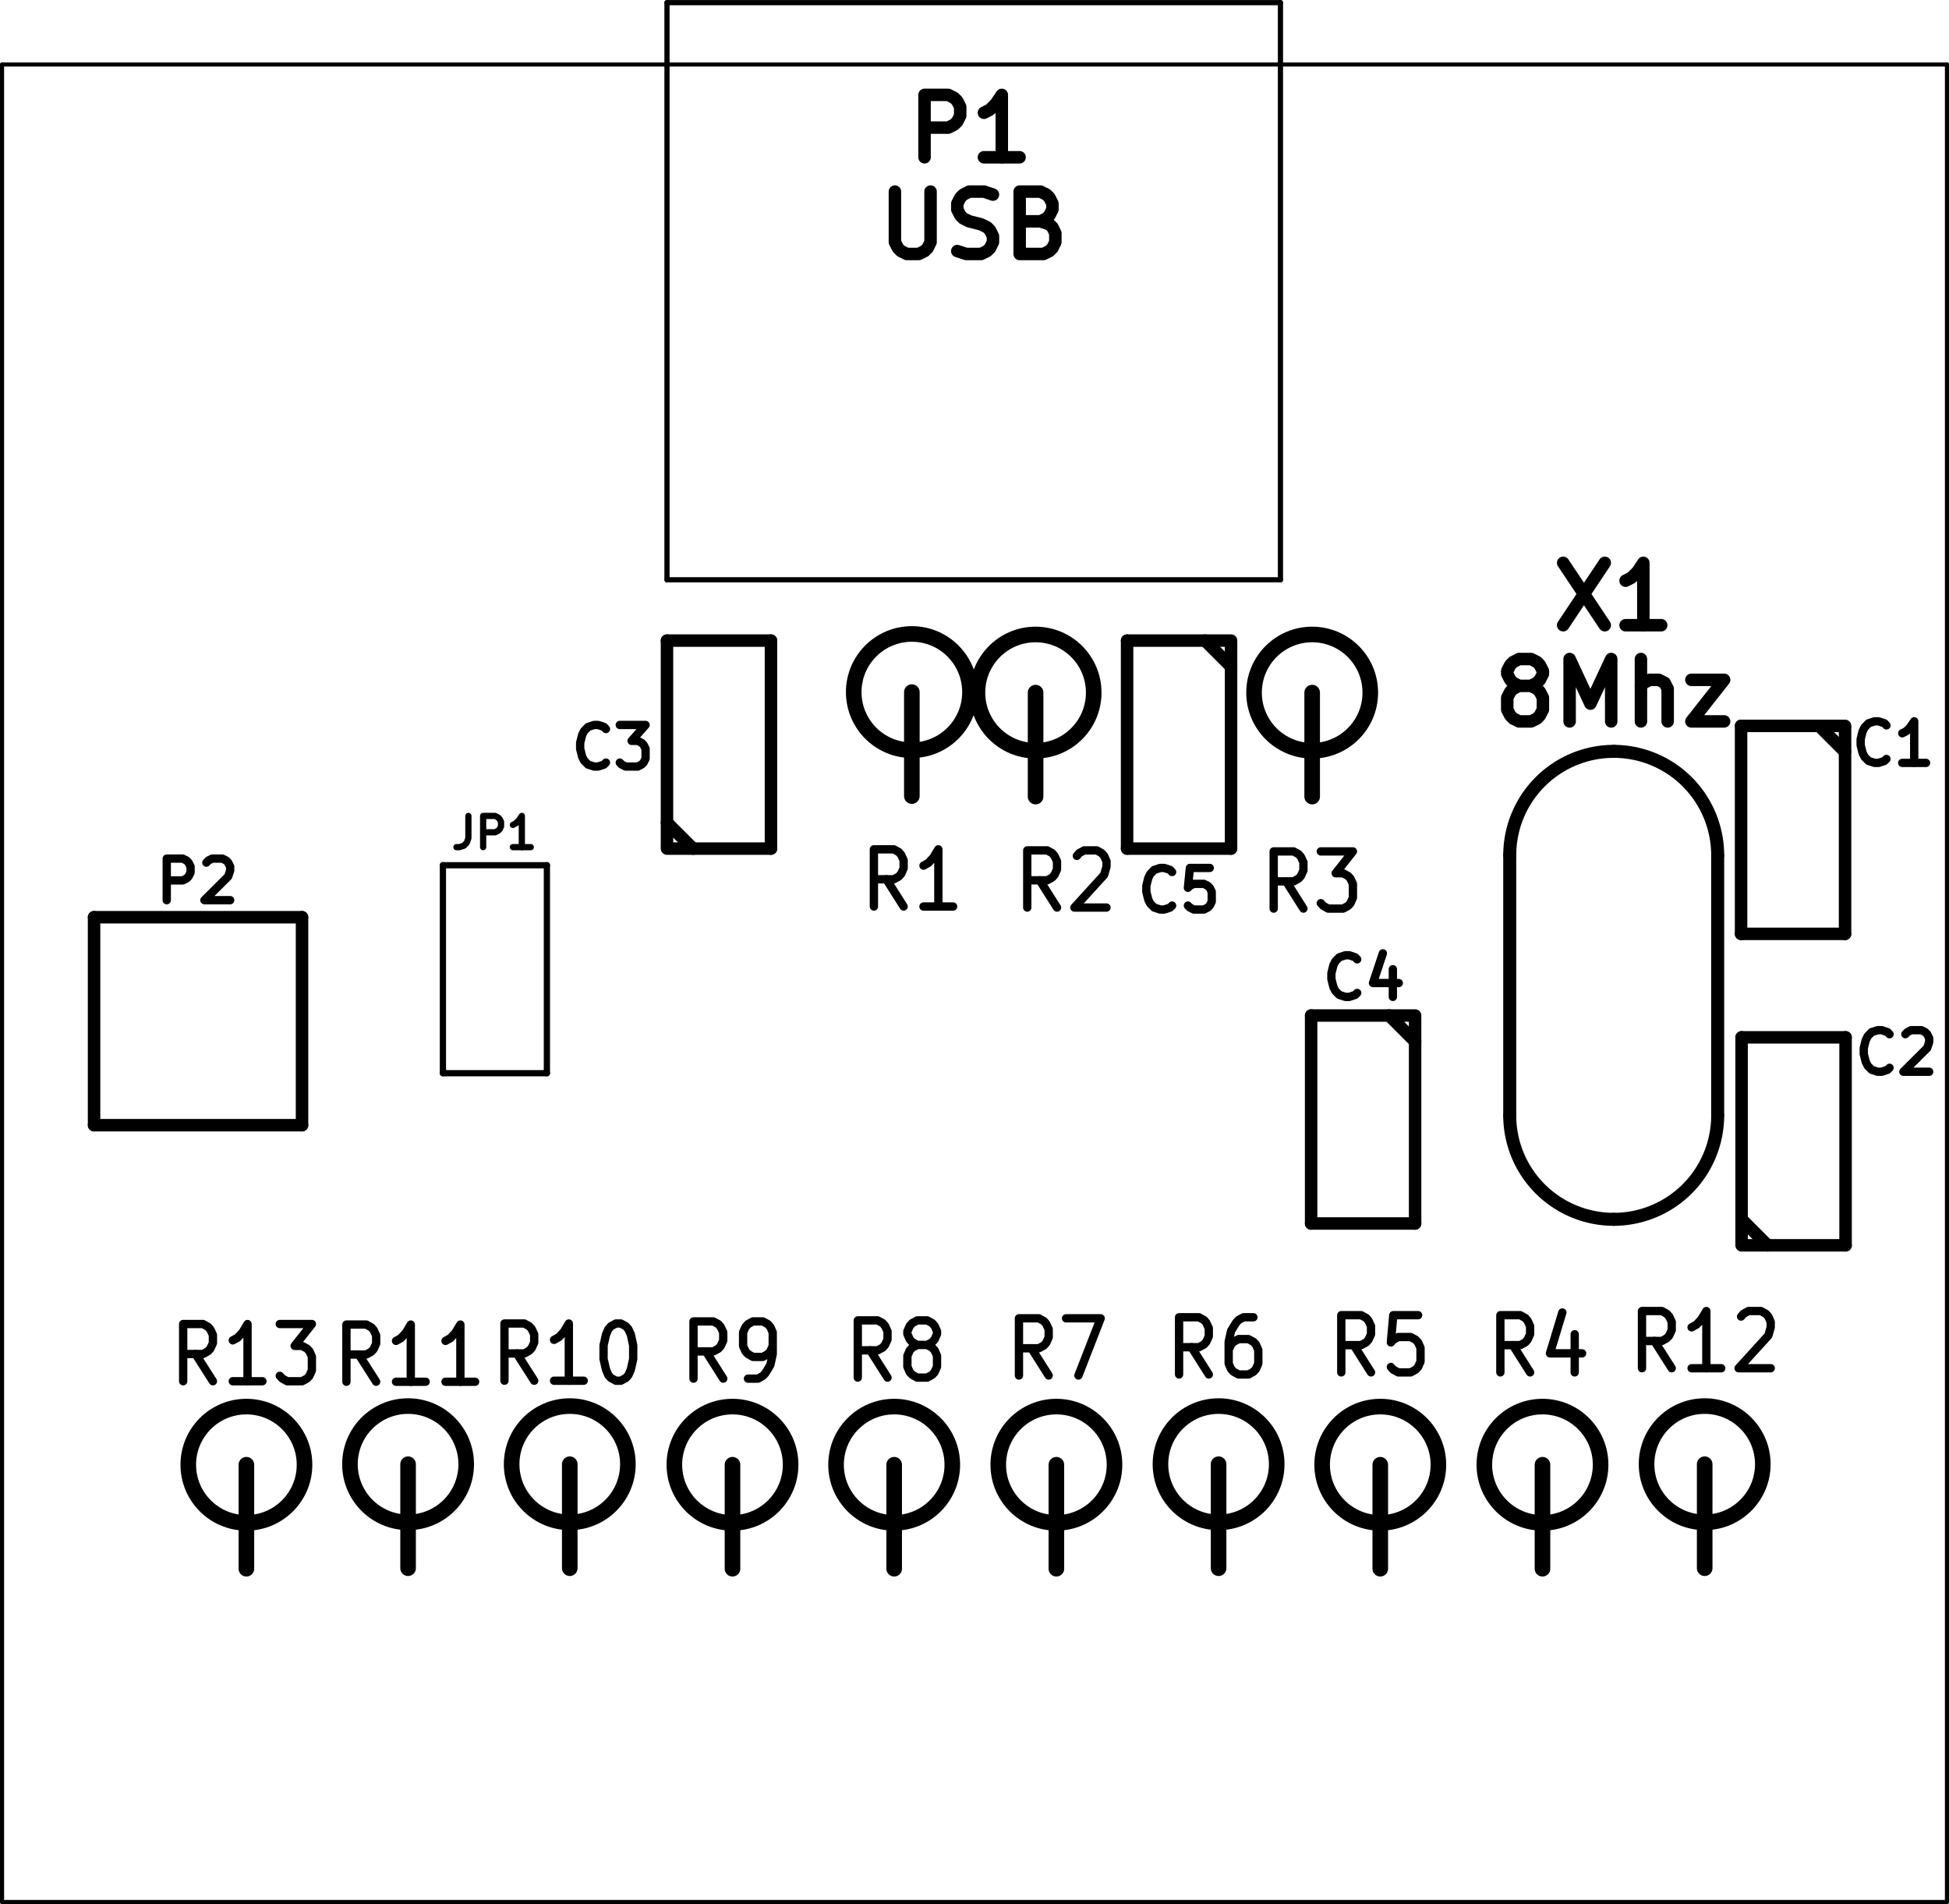 <?xml version="1.0" encoding="UTF-8" standalone="no"?>
<svg
   xmlns:dc="http://purl.org/dc/elements/1.1/"
   xmlns:cc="http://creativecommons.org/ns#"
   xmlns:rdf="http://www.w3.org/1999/02/22-rdf-syntax-ns#"
   xmlns:svg="http://www.w3.org/2000/svg"
   xmlns="http://www.w3.org/2000/svg"
   xmlns:sodipodi="http://sodipodi.sourceforge.net/DTD/sodipodi-0.dtd"
   xmlns:inkscape="http://www.inkscape.org/namespaces/inkscape"
   version="1.1"
   width="168.699"
   height="164.79"
   viewBox="0 0 18744.366 18310.034"
   id="svg2"
   inkscape:version="0.48.4 r9939"
   sodipodi:docname="at90usb162-placement.svg">
  <defs
     id="defs346" />
  <sodipodi:namedview
     pagecolor="#ffffff"
     bordercolor="#666666"
     borderopacity="1"
     objecttolerance="10"
     gridtolerance="10"
     guidetolerance="10"
     inkscape:pageopacity="0"
     inkscape:pageshadow="2"
     inkscape:window-width="1202"
     inkscape:window-height="851"
     id="namedview344"
     showgrid="false"
     units="cm"
     fit-margin-top="0"
     fit-margin-bottom="0"
     fit-margin-right="0"
     fit-margin-left="0"
     inkscape:zoom="1.2088026"
     inkscape:cx="206.9584"
     inkscape:cy="83.019865"
     inkscape:window-x="0"
     inkscape:window-y="0"
     inkscape:window-maximized="0"
     inkscape:current-layer="svg2" />
  <title
     id="title4">SVG Picture created as at90usb162-F_SilkS.svg date 2015/07/14 10:25:10 </title>
  <desc
     id="desc6">Picture generated by PCBNEW </desc>
  <g
     style="fill:#000000;fill-opacity:1;stroke:#000000;stroke-linecap:round;stroke-linejoin:round;stroke-opacity:1"
     id="g8"
     transform="translate(-73440.319,-43324.653)" />
  <g
     style="fill:#000000;fill-opacity:0;stroke:#000000;stroke-width:39.37;stroke-linecap:round;stroke-linejoin:round;stroke-opacity:1"
     id="g10"
     transform="translate(-73440.319,-43324.653)">
    <path
       d="m 92165,61615 -18705,0"
       id="path12"
       inkscape:connector-curvature="0" />
    <path
       d="m 92165,43945 0,17670"
       id="path14"
       inkscape:connector-curvature="0" />
    <path
       d="m 73460,43945 18705,0"
       id="path16"
       inkscape:connector-curvature="0" />
    <path
       d="m 73460,61615 0,-17670"
       id="path18"
       inkscape:connector-curvature="0" />
  </g>
  <g
     style="fill:#000000;fill-opacity:0;stroke:#000000;stroke-width:50;stroke-linecap:round;stroke-linejoin:round;stroke-opacity:1"
     id="g20"
     transform="translate(-73440.319,-43324.653)">
    <path
       d="m 79855,48900 0,-5550"
       id="path22"
       inkscape:connector-curvature="0" />
    <path
       d="m 85755,43350 0,5550"
       id="path24"
       inkscape:connector-curvature="0" />
    <path
       d="m 79855,48900 5900,0"
       id="path26"
       inkscape:connector-curvature="0" />
    <path
       d="m 79855,43350 5900,0"
       id="path28"
       inkscape:connector-curvature="0" />
  </g>
  <g
     style="fill:#000000;fill-opacity:0;stroke:#000000;stroke-width:125;stroke-linecap:round;stroke-linejoin:round;stroke-opacity:1"
     id="g30"
     transform="translate(-73440.319,-43324.653)">
    <path
       d="m 89960,54050 0,-2500"
       id="path32"
       inkscape:connector-curvature="0" />
    <path
       d="m 87960,54050 0,-2500"
       id="path34"
       inkscape:connector-curvature="0" />
    <path
       d="m 88960,50550 a 1000,1000 0 0 0 -1000,1000"
       id="path36"
       inkscape:connector-curvature="0" />
    <path
       d="M 89960,51550 A 1000,1000 0 0 0 88960,50550"
       id="path38"
       inkscape:connector-curvature="0" />
    <path
       d="m 87960,54050 a 1000,1000 0 0 0 1000,1000"
       id="path40"
       inkscape:connector-curvature="0" />
    <path
       d="m 88960,55050 a 1000,1000 0 0 0 1000,-1000"
       id="path42"
       inkscape:connector-curvature="0" />
  </g>
  <g
     style="fill:#000000;fill-opacity:0;stroke:#000000;stroke-width:120;stroke-linecap:round;stroke-linejoin:round;stroke-opacity:1"
     id="g44"
     transform="translate(-73440.319,-43324.653)">
    <path
       d="m 79855,51465 0,-1980"
       id="path46"
       inkscape:connector-curvature="0" />
    <path
       d="m 79855,49485 1000,0"
       id="path48"
       inkscape:connector-curvature="0" />
    <path
       d="m 80855,49485 0,2000"
       id="path50"
       inkscape:connector-curvature="0" />
    <path
       d="m 80855,51485 -1000,0"
       id="path52"
       inkscape:connector-curvature="0" />
    <path
       d="m 80105,51485 -250,-250"
       id="path54"
       inkscape:connector-curvature="0" />
    <path
       d="m 91185,50325 0,1980"
       id="path56"
       inkscape:connector-curvature="0" />
    <path
       d="m 91185,52305 -1000,0"
       id="path58"
       inkscape:connector-curvature="0" />
    <path
       d="m 90185,52305 0,-2000"
       id="path60"
       inkscape:connector-curvature="0" />
    <path
       d="m 90185,50305 1000,0"
       id="path62"
       inkscape:connector-curvature="0" />
    <path
       d="m 90935,50305 250,250"
       id="path64"
       inkscape:connector-curvature="0" />
    <path
       d="m 90190,55280 0,-1980"
       id="path66"
       inkscape:connector-curvature="0" />
    <path
       d="m 90190,53300 1000,0"
       id="path68"
       inkscape:connector-curvature="0" />
    <path
       d="m 91190,53300 0,2000"
       id="path70"
       inkscape:connector-curvature="0" />
    <path
       d="m 91190,55300 -1000,0"
       id="path72"
       inkscape:connector-curvature="0" />
    <path
       d="m 90440,55300 -250,-250"
       id="path74"
       inkscape:connector-curvature="0" />
    <path
       d="m 87050,53110 0,1980"
       id="path76"
       inkscape:connector-curvature="0" />
    <path
       d="m 87050,55090 -1000,0"
       id="path78"
       inkscape:connector-curvature="0" />
    <path
       d="m 86050,55090 0,-2000"
       id="path80"
       inkscape:connector-curvature="0" />
    <path
       d="m 86050,53090 1000,0"
       id="path82"
       inkscape:connector-curvature="0" />
    <path
       d="m 86800,53090 250,250"
       id="path84"
       inkscape:connector-curvature="0" />
    <path
       d="m 85280,49505 0,1980"
       id="path86"
       inkscape:connector-curvature="0" />
    <path
       d="m 85280,51485 -1000,0"
       id="path88"
       inkscape:connector-curvature="0" />
    <path
       d="m 84280,51485 0,-2000"
       id="path90"
       inkscape:connector-curvature="0" />
    <path
       d="m 84280,49485 1000,0"
       id="path92"
       inkscape:connector-curvature="0" />
    <path
       d="m 85030,49485 250,250"
       id="path94"
       inkscape:connector-curvature="0" />
  </g>
  <g
     style="fill:#000000;fill-opacity:0;stroke:#000000;stroke-width:150;stroke-linecap:round;stroke-linejoin:round;stroke-opacity:1"
     id="g96"
     transform="translate(-73440.319,-43324.653)">
    <path
       d="m 82210,49980 0,1000"
       id="path98"
       inkscape:connector-curvature="0" />
    <circle
       cx="82210"
       cy="49980"
       r="559.017"
       id="circle100"
       sodipodi:cx="82210"
       sodipodi:cy="49980"
       sodipodi:rx="559.01703"
       sodipodi:ry="559.01703"
       d="m 82769.017,49980 c 0,308.737 -250.28,559.017 -559.017,559.017 -308.737,0 -559.017,-250.28 -559.017,-559.017 0,-308.737 250.28,-559.017 559.017,-559.017 308.737,0 559.017,250.28 559.017,559.017 z" />
    <path
       d="m 83400,49985 0,1000"
       id="path102"
       inkscape:connector-curvature="0" />
    <circle
       cx="83400"
       cy="49985"
       r="559.017"
       id="circle104"
       sodipodi:cx="83400"
       sodipodi:cy="49985"
       sodipodi:rx="559.01703"
       sodipodi:ry="559.01703"
       d="m 83959.017,49985 c 0,308.737 -250.28,559.017 -559.017,559.017 -308.737,0 -559.017,-250.28 -559.017,-559.017 0,-308.737 250.28,-559.017 559.017,-559.017 308.737,0 559.017,250.28 559.017,559.017 z" />
    <path
       d="m 86060,49985 0,1000"
       id="path106"
       inkscape:connector-curvature="0" />
    <circle
       cx="86060"
       cy="49985"
       r="559.017"
       id="circle108"
       sodipodi:cx="86060"
       sodipodi:cy="49985"
       sodipodi:rx="559.01703"
       sodipodi:ry="559.01703"
       d="m 86619.017,49985 c 0,308.737 -250.28,559.017 -559.017,559.017 -308.737,0 -559.017,-250.28 -559.017,-559.017 0,-308.737 250.28,-559.017 559.017,-559.017 308.737,0 559.017,250.28 559.017,559.017 z" />
  </g>
  <g
     style="fill:#000000;fill-opacity:0;stroke:#000000;stroke-width:120;stroke-linecap:round;stroke-linejoin:round;stroke-opacity:1"
     id="g110"
     transform="translate(-73440.319,-43324.653)">
    <path
       d="m 74345,52145 2000,0"
       id="path112"
       inkscape:connector-curvature="0" />
    <path
       d="m 76345,52145 0,2000"
       id="path114"
       inkscape:connector-curvature="0" />
    <path
       d="m 76345,54145 -2000,0"
       id="path116"
       inkscape:connector-curvature="0" />
    <path
       d="m 74345,54145 0,-2000"
       id="path118"
       inkscape:connector-curvature="0" />
  </g>
  <g
     style="fill:#000000;fill-opacity:0;stroke:#000000;stroke-width:150;stroke-linecap:round;stroke-linejoin:round;stroke-opacity:1"
     id="g120"
     transform="translate(-73440.319,-43324.653)">
    <path
       d="m 88275,57410 0,1000"
       id="path122"
       inkscape:connector-curvature="0" />
    <circle
       cx="88275"
       cy="57410"
       r="559.017"
       id="circle124"
       sodipodi:cx="88275"
       sodipodi:cy="57410"
       sodipodi:rx="559.01703"
       sodipodi:ry="559.01703"
       d="m 88834.017,57410 c 0,308.737 -250.28,559.017 -559.017,559.017 -308.737,0 -559.017,-250.28 -559.017,-559.017 0,-308.737 250.28,-559.017 559.017,-559.017 308.737,0 559.017,250.28 559.017,559.017 z" />
    <path
       d="m 86715,57410 0,1000"
       id="path126"
       inkscape:connector-curvature="0" />
    <circle
       cx="86715"
       cy="57410"
       r="559.017"
       id="circle128"
       sodipodi:cx="86715"
       sodipodi:cy="57410"
       sodipodi:rx="559.01703"
       sodipodi:ry="559.01703"
       d="m 87274.017,57410 c 0,308.737 -250.28,559.017 -559.017,559.017 -308.737,0 -559.017,-250.28 -559.017,-559.017 0,-308.737 250.28,-559.017 559.017,-559.017 308.737,0 559.017,250.28 559.017,559.017 z" />
    <path
       d="m 85160,57405 0,1000"
       id="path130"
       inkscape:connector-curvature="0" />
    <circle
       cx="85160"
       cy="57405"
       r="559.017"
       id="circle132"
       sodipodi:cx="85160"
       sodipodi:cy="57405"
       sodipodi:rx="559.01703"
       sodipodi:ry="559.01703"
       d="m 85719.017,57405 c 0,308.737 -250.28,559.017 -559.017,559.017 -308.737,0 -559.017,-250.28 -559.017,-559.017 0,-308.737 250.28,-559.017 559.017,-559.017 308.737,0 559.017,250.28 559.017,559.017 z" />
    <path
       d="m 83600,57410 0,1000"
       id="path134"
       inkscape:connector-curvature="0" />
    <circle
       cx="83600"
       cy="57410"
       r="559.017"
       id="circle136"
       sodipodi:cx="83600"
       sodipodi:cy="57410"
       sodipodi:rx="559.01703"
       sodipodi:ry="559.01703"
       d="m 84159.017,57410 c 0,308.737 -250.28,559.017 -559.017,559.017 -308.737,0 -559.017,-250.28 -559.017,-559.017 0,-308.737 250.28,-559.017 559.017,-559.017 308.737,0 559.017,250.28 559.017,559.017 z" />
    <path
       d="m 82040,57410 0,1000"
       id="path138"
       inkscape:connector-curvature="0" />
    <circle
       cx="82040"
       cy="57410"
       r="559.017"
       id="circle140"
       sodipodi:cx="82040"
       sodipodi:cy="57410"
       sodipodi:rx="559.01703"
       sodipodi:ry="559.01703"
       d="m 82599.017,57410 c 0,308.737 -250.28,559.017 -559.017,559.017 -308.737,0 -559.017,-250.28 -559.017,-559.017 0,-308.737 250.28,-559.017 559.017,-559.017 308.737,0 559.017,250.28 559.017,559.017 z" />
    <path
       d="m 80485,57410 0,1000"
       id="path142"
       inkscape:connector-curvature="0" />
    <circle
       cx="80485"
       cy="57410"
       r="559.017"
       id="circle144"
       sodipodi:cx="80485"
       sodipodi:cy="57410"
       sodipodi:rx="559.01703"
       sodipodi:ry="559.01703"
       d="m 81044.017,57410 c 0,308.737 -250.28,559.017 -559.017,559.017 -308.737,0 -559.017,-250.28 -559.017,-559.017 0,-308.737 250.28,-559.017 559.017,-559.017 308.737,0 559.017,250.28 559.017,559.017 z" />
    <path
       d="m 78920,57405 0,1000"
       id="path146"
       inkscape:connector-curvature="0" />
    <circle
       cx="78920"
       cy="57405"
       r="559.017"
       id="circle148"
       sodipodi:cx="78920"
       sodipodi:cy="57405"
       sodipodi:rx="559.01703"
       sodipodi:ry="559.01703"
       d="m 79479.017,57405 c 0,308.737 -250.28,559.017 -559.017,559.017 -308.737,0 -559.017,-250.28 -559.017,-559.017 0,-308.737 250.28,-559.017 559.017,-559.017 308.737,0 559.017,250.28 559.017,559.017 z" />
    <path
       d="m 77365,57405 0,1000"
       id="path150"
       inkscape:connector-curvature="0" />
    <circle
       cx="77365"
       cy="57405"
       r="559.017"
       id="circle152"
       sodipodi:cx="77365"
       sodipodi:cy="57405"
       sodipodi:rx="559.01703"
       sodipodi:ry="559.01703"
       d="m 77924.017,57405 c 0,308.737 -250.28,559.017 -559.017,559.017 -308.737,0 -559.017,-250.28 -559.017,-559.017 0,-308.737 250.28,-559.017 559.017,-559.017 308.737,0 559.017,250.28 559.017,559.017 z" />
    <path
       d="m 89835,57405 0,1000"
       id="path154"
       inkscape:connector-curvature="0" />
    <circle
       cx="89835"
       cy="57405"
       r="559.017"
       id="circle156"
       sodipodi:cx="89835"
       sodipodi:cy="57405"
       sodipodi:rx="559.01703"
       sodipodi:ry="559.01703"
       d="m 90394.017,57405 c 0,308.737 -250.28,559.017 -559.017,559.017 -308.737,0 -559.017,-250.28 -559.017,-559.017 0,-308.737 250.28,-559.017 559.017,-559.017 308.737,0 559.017,250.28 559.017,559.017 z" />
    <path
       d="m 75810,57410 0,1000"
       id="path158"
       inkscape:connector-curvature="0" />
    <circle
       cx="75810"
       cy="57410"
       r="559.017"
       id="circle160"
       sodipodi:cx="75810"
       sodipodi:cy="57410"
       sodipodi:rx="559.01703"
       sodipodi:ry="559.01703"
       d="m 76369.017,57410 c 0,308.737 -250.28,559.017 -559.017,559.017 -308.737,0 -559.017,-250.28 -559.017,-559.017 0,-308.737 250.28,-559.017 559.017,-559.017 308.737,0 559.017,250.28 559.017,559.017 z" />
  </g>
  <g
     style="fill:#000000;fill-opacity:0;stroke:#000000;stroke-width:60;stroke-linecap:round;stroke-linejoin:round;stroke-opacity:1"
     id="g162"
     transform="translate(-73440.319,-43324.653)">
    <path
       d="m 77700,51645 1000,0"
       id="path164"
       inkscape:connector-curvature="0" />
    <path
       d="m 78700,51645 0,2000"
       id="path166"
       inkscape:connector-curvature="0" />
    <path
       d="m 78700,53645 -1000,0"
       id="path168"
       inkscape:connector-curvature="0" />
    <path
       d="m 77700,53645 0,-2000"
       id="path170"
       inkscape:connector-curvature="0" />
  </g>
  <g
     style="fill:#000000;fill-opacity:0;stroke:#000000;stroke-width:120;stroke-linecap:round;stroke-linejoin:round;stroke-opacity:1"
     id="g172"
     transform="translate(-73440.319,-43324.653)">
    <path
       d="m 82332,44837 0,-600 228,0 57,29 29,29 29,57 0,85 -29,58 -29,28 -57,29 -228,0"
       id="path174"
       inkscape:connector-curvature="0" />
    <path
       d="m 83246,44837 -343,0"
       id="path176"
       inkscape:connector-curvature="0" />
    <path
       d="m 83075,44837 0,-600 -58,86 -57,57 -57,29"
       id="path178"
       inkscape:connector-curvature="0" />
    <path
       d="m 82047,45167 0,486 29,57 29,29 57,28 114,0 57,-28 29,-29 28,-57 0,-486"
       id="path180"
       inkscape:connector-curvature="0" />
    <path
       d="m 82647,45739 86,28 143,0 57,-28 29,-29 28,-57 0,-57 -28,-57 -29,-29 -57,-28 -114,-29 -57,-28 -29,-29 -29,-57 0,-57 29,-57 29,-29 57,-29 143,0 85,29"
       id="path182"
       inkscape:connector-curvature="0" />
    <path
       d="m 83447,45453 86,29 29,28 28,57 0,86 -28,57 -29,29 -57,28 -229,0 0,-600 200,0 58,29 28,29 29,57 0,57 -29,57 -28,29 -58,28 -200,0"
       id="path184"
       inkscape:connector-curvature="0" />
    <path
       d="m 88474,48737 400,600"
       id="path186"
       inkscape:connector-curvature="0" />
    <path
       d="m 88874,48737 -400,600"
       id="path188"
       inkscape:connector-curvature="0" />
    <path
       d="m 89417,49337 -343,0"
       id="path190"
       inkscape:connector-curvature="0" />
    <path
       d="m 89245,49337 0,-600 -57,86 -57,57 -57,29"
       id="path192"
       inkscape:connector-curvature="0" />
    <path
       d="m 88050,49920 -57,-29 -28,-29 -29,-57 0,-28 29,-57 28,-29 57,-29 115,0 57,29 28,29 29,57 0,28 -29,57 -28,29 -57,29 -115,0 -57,28 -28,29 -29,57 0,114 29,57 28,29 57,28 115,0 57,-28 28,-29 29,-57 0,-114 -29,-57 -28,-29 -57,-28"
       id="path194"
       inkscape:connector-curvature="0" />
    <path
       d="m 88536,50262 0,-600 200,429 200,-429 0,600"
       id="path196"
       inkscape:connector-curvature="0" />
    <path
       d="m 89222,50262 0,-600"
       id="path198"
       inkscape:connector-curvature="0" />
    <path
       d="m 89479,50262 0,-314 -29,-57 -57,-29 -86,0 -57,29 -28,29"
       id="path200"
       inkscape:connector-curvature="0" />
    <path
       d="m 89707,49862 315,0 -315,400 315,0"
       id="path202"
       inkscape:connector-curvature="0" />
  </g>
  <g
     style="fill:#000000;fill-opacity:0;stroke:#000000;stroke-width:80;stroke-linecap:round;stroke-linejoin:round;stroke-opacity:1"
     id="g204"
     transform="translate(-73440.319,-43324.653)">
    <path
       d="m 79268,50658 -19,19 -57,19 -38,0 -58,-19 -38,-38 -19,-38 -19,-76 0,-57 19,-76 19,-38 38,-39 58,-19 38,0 57,19 19,20"
       id="path206"
       inkscape:connector-curvature="0" />
    <path
       d="m 79401,50296 248,0 -134,153 58,0 38,19 19,19 19,38 0,95 -19,38 -19,19 -38,19 -115,0 -38,-19 -19,-19"
       id="path208"
       inkscape:connector-curvature="0" />
    <path
       d="m 91583,50623 -19,19 -57,19 -38,0 -58,-19 -38,-38 -19,-38 -19,-76 0,-57 19,-76 19,-38 38,-39 58,-19 38,0 57,19 19,20"
       id="path210"
       inkscape:connector-curvature="0" />
    <path
       d="m 91964,50661 -229,0"
       id="path212"
       inkscape:connector-curvature="0" />
    <path
       d="m 91850,50661 0,-400 -39,58 -38,38 -38,19"
       id="path214"
       inkscape:connector-curvature="0" />
    <path
       d="m 91613,53593 -19,19 -57,19 -38,0 -58,-19 -38,-38 -19,-38 -19,-76 0,-57 19,-76 19,-38 38,-39 58,-19 38,0 57,19 19,20"
       id="path216"
       inkscape:connector-curvature="0" />
    <path
       d="m 91765,53270 19,-20 38,-19 96,0 38,19 19,20 19,38 0,38 -19,57 -229,228 248,0"
       id="path218"
       inkscape:connector-curvature="0" />
    <path
       d="m 86493,52873 -19,19 -57,19 -38,0 -58,-19 -38,-38 -19,-38 -19,-76 0,-57 19,-76 19,-38 38,-39 58,-19 38,0 57,19 19,20"
       id="path220"
       inkscape:connector-curvature="0" />
    <path
       d="m 86836,52645 0,266"
       id="path222"
       inkscape:connector-curvature="0" />
    <path
       d="m 86740,52492 -95,286 248,0"
       id="path224"
       inkscape:connector-curvature="0" />
    <path
       d="m 84713,52033 -19,19 -57,19 -38,0 -58,-19 -38,-38 -19,-38 -19,-76 0,-57 19,-76 19,-38 38,-39 58,-19 38,0 57,19 19,20"
       id="path226"
       inkscape:connector-curvature="0" />
    <path
       d="m 85075,51671 -191,0 -19,191 19,-19 38,-19 96,0 38,19 19,19 19,38 0,95 -19,38 -19,19 -38,19 -96,0 -38,-19 -19,-19"
       id="path228"
       inkscape:connector-curvature="0" />
    <path
       d="m 82131,52042 -166,-262"
       id="path230"
       inkscape:connector-curvature="0" />
    <path
       d="m 81845,52042 0,-550 191,0 48,26 23,27 24,52 0,78 -24,53 -23,26 -48,26 -191,0"
       id="path232"
       inkscape:connector-curvature="0" />
    <path
       d="m 82607,52042 -285,0"
       id="path234"
       inkscape:connector-curvature="0" />
    <path
       d="m 82465,52042 0,-550 -48,79 -48,52 -47,26"
       id="path236"
       inkscape:connector-curvature="0" />
    <path
       d="m 83606,52052 -166,-262"
       id="path238"
       inkscape:connector-curvature="0" />
    <path
       d="m 83320,52052 0,-550 191,0 48,26 23,27 24,52 0,78 -24,53 -23,26 -48,26 -191,0"
       id="path240"
       inkscape:connector-curvature="0" />
    <path
       d="m 83797,51555 23,-27 48,-26 119,0 48,26 24,27 23,52 0,52 -23,79 -286,314 309,0"
       id="path242"
       inkscape:connector-curvature="0" />
    <path
       d="m 85976,52062 -166,-262"
       id="path244"
       inkscape:connector-curvature="0" />
    <path
       d="m 85690,52062 0,-550 191,0 48,26 23,27 24,52 0,78 -24,53 -23,26 -48,26 -191,0"
       id="path246"
       inkscape:connector-curvature="0" />
    <path
       d="m 86143,51512 309,0 -166,210 71,0 48,26 24,26 23,52 0,131 -23,53 -24,26 -48,26 -143,0 -47,-26 -24,-26"
       id="path248"
       inkscape:connector-curvature="0" />
    <path
       d="m 75044,51981 0,-400 153,0 38,19 19,20 19,38 0,57 -19,38 -19,19 -38,19 -153,0"
       id="path250"
       inkscape:connector-curvature="0" />
    <path
       d="m 75425,51620 19,-20 38,-19 96,0 38,19 19,20 19,38 0,38 -19,57 -229,228 248,0"
       id="path252"
       inkscape:connector-curvature="0" />
    <path
       d="m 88156,56522 -166,-262"
       id="path254"
       inkscape:connector-curvature="0" />
    <path
       d="m 87870,56522 0,-550 191,0 48,26 23,27 24,52 0,78 -24,53 -23,26 -48,26 -191,0"
       id="path256"
       inkscape:connector-curvature="0" />
    <path
       d="m 88585,56155 0,367"
       id="path258"
       inkscape:connector-curvature="0" />
    <path
       d="m 88466,55946 -119,393 309,0"
       id="path260"
       inkscape:connector-curvature="0" />
    <path
       d="m 86626,56522 -166,-262"
       id="path262"
       inkscape:connector-curvature="0" />
    <path
       d="m 86340,56522 0,-550 191,0 48,26 23,27 24,52 0,78 -24,53 -23,26 -48,26 -191,0"
       id="path264"
       inkscape:connector-curvature="0" />
    <path
       d="m 87079,55972 -239,0 -23,262 23,-26 48,-26 119,0 48,26 24,26 23,52 0,131 -23,53 -24,26 -48,26 -119,0 -48,-26 -23,-26"
       id="path266"
       inkscape:connector-curvature="0" />
    <path
       d="m 85066,56542 -166,-262"
       id="path268"
       inkscape:connector-curvature="0" />
    <path
       d="m 84780,56542 0,-550 191,0 48,26 23,27 24,52 0,78 -24,53 -23,26 -48,26 -191,0"
       id="path270"
       inkscape:connector-curvature="0" />
    <path
       d="m 85495,55992 -95,0 -48,26 -24,27 -48,78 -23,105 0,209 23,53 24,26 48,26 95,0 48,-26 24,-26 23,-53 0,-131 -23,-52 -24,-26 -48,-26 -95,0 -48,26 -24,26 -23,52"
       id="path272"
       inkscape:connector-curvature="0" />
    <path
       d="m 83526,56552 -166,-262"
       id="path274"
       inkscape:connector-curvature="0" />
    <path
       d="m 83240,56552 0,-550 191,0 48,26 23,27 24,52 0,78 -24,53 -23,26 -48,26 -191,0"
       id="path276"
       inkscape:connector-curvature="0" />
    <path
       d="m 83693,56002 333,0 -214,550"
       id="path278"
       inkscape:connector-curvature="0" />
    <path
       d="m 81976,56572 -166,-262"
       id="path280"
       inkscape:connector-curvature="0" />
    <path
       d="m 81690,56572 0,-550 191,0 48,26 23,27 24,52 0,78 -24,53 -23,26 -48,26 -191,0"
       id="path282"
       inkscape:connector-curvature="0" />
    <path
       d="m 82262,56258 -48,-26 -24,-27 -23,-52 0,-26 23,-52 24,-27 48,-26 95,0 48,26 24,27 23,52 0,26 -23,52 -24,27 -48,26 -95,0 -48,26 -24,26 -23,53 0,104 23,53 24,26 48,26 95,0 48,-26 24,-26 23,-53 0,-104 -23,-53 -24,-26 -48,-26"
       id="path284"
       inkscape:connector-curvature="0" />
    <path
       d="m 80396,56582 -166,-262"
       id="path286"
       inkscape:connector-curvature="0" />
    <path
       d="m 80110,56582 0,-550 191,0 48,26 23,27 24,52 0,78 -24,53 -23,26 -48,26 -191,0"
       id="path288"
       inkscape:connector-curvature="0" />
    <path
       d="m 80634,56582 96,0 47,-26 24,-26 48,-79 23,-105 0,-209 -23,-52 -24,-27 -48,-26 -95,0 -48,26 -24,27 -23,52 0,131 23,52 24,26 48,27 95,0 48,-27 24,-26 23,-52"
       id="path290"
       inkscape:connector-curvature="0" />
    <path
       d="m 78578,56602 -167,-262"
       id="path292"
       inkscape:connector-curvature="0" />
    <path
       d="m 78292,56602 0,-550 191,0 47,26 24,27 24,52 0,78 -24,53 -24,26 -47,26 -191,0"
       id="path294"
       inkscape:connector-curvature="0" />
    <path
       d="m 79054,56602 -285,0"
       id="path296"
       inkscape:connector-curvature="0" />
    <path
       d="m 78911,56602 0,-550 -47,79 -48,52 -47,26"
       id="path298"
       inkscape:connector-curvature="0" />
    <path
       d="m 79364,56052 47,0 48,26 24,27 24,52 23,105 0,131 -23,104 -24,53 -24,26 -48,26 -47,0 -48,-26 -24,-26 -23,-53 -24,-104 0,-131 24,-105 23,-52 24,-27 48,-26"
       id="path300"
       inkscape:connector-curvature="0" />
    <path
       d="m 77058,56612 -167,-262"
       id="path302"
       inkscape:connector-curvature="0" />
    <path
       d="m 76772,56612 0,-550 191,0 47,26 24,27 24,52 0,78 -24,53 -24,26 -47,26 -191,0"
       id="path304"
       inkscape:connector-curvature="0" />
    <path
       d="m 77534,56612 -285,0"
       id="path306"
       inkscape:connector-curvature="0" />
    <path
       d="m 77391,56612 0,-550 -47,79 -48,52 -47,26"
       id="path308"
       inkscape:connector-curvature="0" />
    <path
       d="m 78010,56612 -285,0"
       id="path310"
       inkscape:connector-curvature="0" />
    <path
       d="m 77868,56612 0,-550 -48,79 -48,52 -47,26"
       id="path312"
       inkscape:connector-curvature="0" />
    <path
       d="m 89518,56482 -167,-262"
       id="path314"
       inkscape:connector-curvature="0" />
    <path
       d="m 89232,56482 0,-550 191,0 47,26 24,27 24,52 0,78 -24,53 -24,26 -47,26 -191,0"
       id="path316"
       inkscape:connector-curvature="0" />
    <path
       d="m 89994,56482 -285,0"
       id="path318"
       inkscape:connector-curvature="0" />
    <path
       d="m 89851,56482 0,-550 -47,79 -48,52 -47,26"
       id="path320"
       inkscape:connector-curvature="0" />
    <path
       d="m 90185,55985 24,-27 47,-26 119,0 48,26 24,27 23,52 0,52 -23,79 -286,314 309,0"
       id="path322"
       inkscape:connector-curvature="0" />
    <path
       d="m 75488,56607 -167,-262"
       id="path324"
       inkscape:connector-curvature="0" />
    <path
       d="m 75202,56607 0,-550 191,0 47,26 24,27 24,52 0,78 -24,53 -24,26 -47,26 -191,0"
       id="path326"
       inkscape:connector-curvature="0" />
    <path
       d="m 75964,56607 -285,0"
       id="path328"
       inkscape:connector-curvature="0" />
    <path
       d="m 75821,56607 0,-550 -47,79 -48,52 -47,26"
       id="path330"
       inkscape:connector-curvature="0" />
    <path
       d="m 76131,56057 309,0 -166,210 71,0 48,26 24,26 23,52 0,131 -23,53 -24,26 -48,26 -143,0 -47,-26 -24,-26"
       id="path332"
       inkscape:connector-curvature="0" />
  </g>
  <g
     style="fill:#000000;fill-opacity:0;stroke:#000000;stroke-width:60;stroke-linecap:round;stroke-linejoin:round;stroke-opacity:1"
     id="g334"
     transform="translate(-73440.319,-43324.653)">
    <path
       d="m 77945,51171 0,214 -15,43 -28,29 -43,14 -29,0"
       id="path336"
       inkscape:connector-curvature="0" />
    <path
       d="m 78087,51471 0,-300 115,0 28,14 15,15 14,28 0,43 -14,29 -15,14 -28,14 -115,0"
       id="path338"
       inkscape:connector-curvature="0" />
    <path
       d="m 78545,51471 -172,0"
       id="path340"
       inkscape:connector-curvature="0" />
    <path
       d="m 78459,51471 0,-300 -29,43 -28,28 -29,15"
       id="path342"
       inkscape:connector-curvature="0" />
  </g>
</svg>
